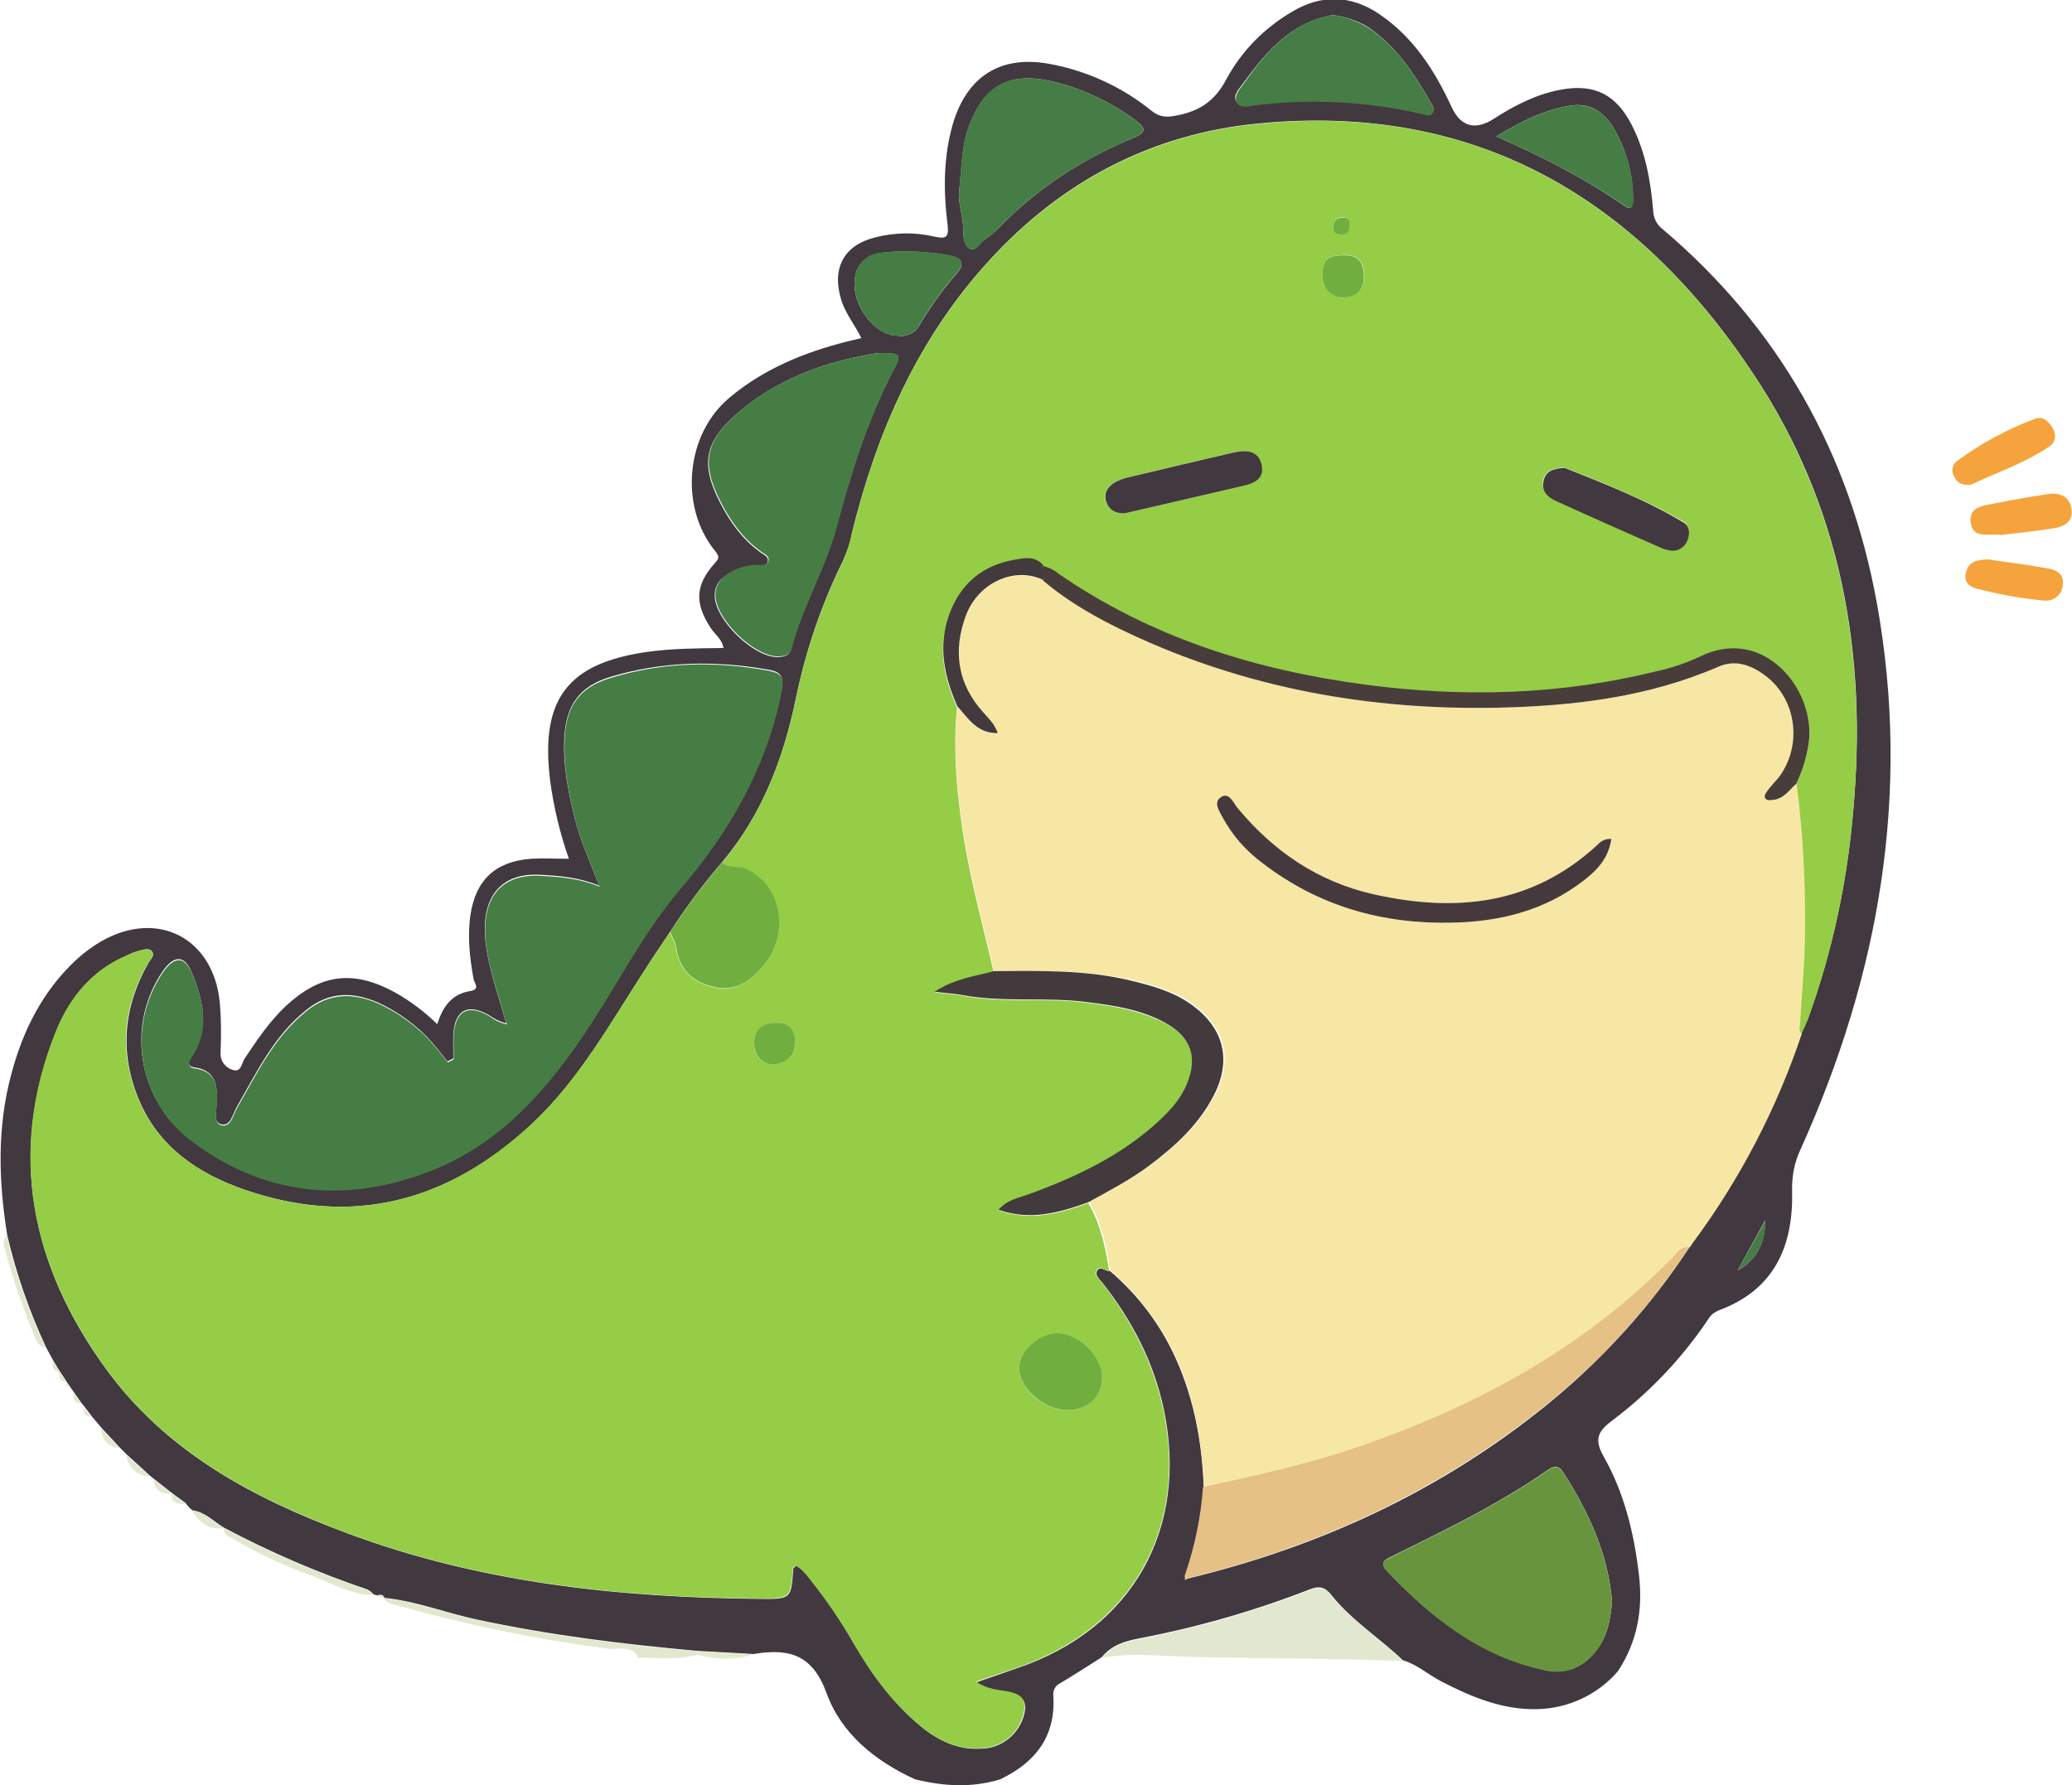 <?xml version="1.0" encoding="utf-8"?>
<!-- Generator: Adobe Illustrator 27.9.0, SVG Export Plug-In . SVG Version: 6.00 Build 0)  -->
<svg version="1.1" id="Layer_1" xmlns="http://www.w3.org/2000/svg" xmlns:xlink="http://www.w3.org/1999/xlink" x="0px" y="0px"
	 viewBox="0 0 593.7 511.6" style="enable-background:new 0 0 593.7 511.6;" xml:space="preserve">
<style type="text/css">
	.st0{fill:#42383F;}
	.st1{fill:#F5A43D;}
	.st2{fill:#E1E8CF;}
	.st3{fill:#95CD46;}
	.st4{fill:#F7E7A5;}
	.st5{fill:#457D45;}
	.st6{fill:#467D44;}
	.st7{fill:#E5C186;}
	.st8{fill:#67943D;}
	.st9{fill:#467C45;}
	.st10{fill:#70AE3F;}
	.st11{fill:#E2EBCE;}
	.st12{fill:#423A3C;}
	.st13{fill:#483D3B;}
	.st14{fill:#45393D;}
</style>
<path class="st0" d="M286.6,509.9c-8.1,2.5-16.3,2-24.4,0c-11.4-5.2-21.2-13.1-25.4-24.8c-4-10.9-10.6-12.7-20.3-11.2l-0.5,0.1
	l-16-0.9c-21.3-1.9-42.5-4.5-63.4-9c-8.9-1.9-17.4-5.3-26.5-6.2l0.1,0.1c-0.4-1.2-1.2-1-2.1-0.8c-0.3-0.1-0.6-0.2-0.9-0.2
	c-0.6-0.5-1.2-1.2-1.9-1.5c-14.2-4.8-27.9-10.7-41.1-17.7l0,0c-3-1.8-5.4-4.5-9.1-5l0.1,0.1l-1.1-1l0.1,0.1l-1-1.2h0.1l-4.1-3l0,0
	l-5.1-4l-1-0.8l-6.9-6.3l-1.7-1.7l-5.4-5.8l-2.7-3.2l-2.2-2.9l-0.9-1.1l-2.1-3l-0.7-1l-1.3-1.9l0,0c-0.6-1-1.3-2-2-3l0,0l-2-3.3
	l-2-3.7c-4.8-10.3-8.5-21-11.1-32c-2.5-15.4-3-30.8,1.1-46.1c3.3-12.6,9-24,18.7-33c2.2-2,4.6-3.8,7.2-5.3
	c16.2-9.2,32.2-0.8,33.9,17.8c0.4,4.7,0.4,9.3,0.2,14c-0.2,2.2,1.1,4.3,3.2,5c2.7,1.1,2.8-1.7,3.6-3c3.6-5.4,7.2-10.8,12-15.3
	c9.9-9.1,19.2-10.3,31-3.9c4.5,2.5,8.6,5.6,12.3,9.2c1.6-5.2,4.3-8.7,9.5-9.5c2.9-0.5,1.1-2.3,0.9-3.4c-1.1-6.1-1.8-12.2-0.9-18.4
	c1.5-10,7.1-15.3,17.3-16.1c3.5-0.2,7,0,10.9,0c-2.6-7.4-4.4-15-5.4-22.7c-2.8-23.1,5.1-33.4,28-36.6c7.1-1,14.3-1,21.7-1.1
	c-0.4-2.6-2.5-3.9-3.7-5.8c-4.6-7.1-4.4-12.2,1.2-18.5c1.3-1.4,1.4-1.9,0.1-3.5c-10.4-12.8-8.4-33.6,4.2-44
	c9.8-8.2,21.3-12.9,33.5-16l4.2-1c-1.9-3.9-4.6-7.1-5.8-11.1c-2.7-9,0.8-15.6,9.9-17.8c5.5-1.4,11.3-1.5,16.8-0.2
	c3.2,0.7,4.3,0.4,3.8-3.5c-1.2-9.6-1.2-19.3,1.5-28.7c4.1-13.9,13.9-20,28.2-17.2c10.5,2,20.4,6.6,28.7,13.3c2.3,1.9,4.4,2,7.2,1.4
	c6.5-1.2,11-4.1,14.3-10.4c4.3-8,10.8-14.6,18.6-19.2c8.5-5.2,17.1-5,25.3,0.6c9.7,6.6,15.8,16.1,20.6,26.5
	c2.6,5.7,6.8,6.9,12.2,3.4c5.9-3.8,12.1-7,19.1-8.3c9.7-1.8,15.9,1.4,20.4,10.2c3.9,7.7,5.4,16,6.1,24.6c0.1,2,1,3.8,2.5,5
	c33.5,28.3,53.8,64.4,61.6,107.4c9.8,54.4,0.7,106.3-21.8,156.3c-1.8,3.7-2.6,7.8-2.5,12c0.4,15.8-5,28.4-21,34.3
	c-1.2,0.5-2.3,1.3-3,2.5c-7.5,11.2-16.9,21.1-27.7,29.2c-4.1,3.1-5,5.4-2.3,10.2c5.9,10.4,8.7,21.9,10.1,33.8
	c1.2,9.9-0.4,19.2-6,27.7c-5.8,6.8-14.3,10.7-23.2,10.9c-10,0.2-18.8-3.5-27.5-8c-3.7-1.9-6.8-4.8-10.9-6
	c-6.7-6.4-14.7-11.4-20.5-18.7c-1.9-2.4-3.5-2.7-6.3-1.6c-15.9,6.2-32.4,10.9-49.2,14.1c-4.1,0.8-7.6,2-10.3,5.3
	c-3.9,2.5-7.8,5-11.8,7.4c-1.4,0.6-2.2,2-2.1,3.5C302.6,497.7,296.6,505.1,286.6,509.9z M497.9,364.1c5.5-3.1,7.9-8,7.9-14.4
	C503.1,354.6,500.5,359.3,497.9,364.1l-0.2,0.3L497.9,364.1z M484.1,357.4l0.8-1.2c13.4-18.2,24-38.5,31.2-59.9c0.7-1.5,1.4-3,2-4.5
	c6.9-19.1,11.2-39.1,12.9-59.4c4.1-44.8-3.3-87.2-28.5-125.1c-33.6-50.7-79.8-78-142.1-71.9c-30.5,3-56.3,16.6-77,39.3
	c-20.4,22.3-32.2,49.1-39.3,78.1c-0.5,2.8-1.4,5.4-2.6,8c-6.2,12.6-10.7,25.9-13.5,39.6c-3.6,17.2-9.7,33.2-21.2,46.8
	c-5.4,6.3-10.4,13-14.9,20c-2.3,3.5-4.7,6.9-6.9,10.4c-10.1,15.5-19,31.8-32.7,44.6c-23.7,22-50.9,29.5-82,18.8
	c-13.5-4.6-24.9-12.3-30.6-26.1c-5.5-13.3-4.3-26.4,2.8-38.9c0.5-1,1.8-1.9,1.2-3.1c-0.8-1.4-2.4-0.8-3.6-0.5
	c-1.3,0.3-2.5,0.8-3.7,1.4c-10,4.3-16.4,12.2-20.3,21.8c-14,34.9-7.2,67.1,14.2,96.6c17.2,23.7,41.9,37,68.7,47
	c38.3,14.4,78.2,18.6,118.7,19c9,0.1,9,0,9.6-8.6c0-0.2,0.4-0.5,0.8-0.9c1.8,0.9,3,2.5,4.2,4.1c4.7,5.9,8.9,12.1,12.6,18.6
	c5.1,8.7,11,16.7,18.8,23.2c5.2,4.3,10.9,7,17.8,6.5c5.5-0.2,10.2-4,11.8-9.2c1.1-3.8,0.2-6-3.9-6.9c-2.9-0.6-6.1-0.5-9.6-2.9
	l11.8-4.1c33-11.2,49-39.9,41.9-74c-2.9-13.7-9.1-25.6-17.7-36.5c-0.8-1-2.2-2.1-1.4-3.4c0.9-1.5,2.4,0.4,3.6,0.1
	c7.5,6.4,13.6,14.2,17.9,23c6,12.3,8.5,25.5,9,39c-0.7,8.7-2.5,17.3-5.3,25.6v1l0.6-0.4c37.9-9.1,72.5-25.1,102.9-49.7
	C459,389.8,472.9,374.5,484.1,357.4L484.1,357.4z M144.9,293.2c-1.6-0.4-3.1-1.1-4.5-2.1c-6.3-3.8-10.2-1.7-10.5,5.6
	c-0.1,2.2,0,4.4,0,6.6l-1.7,0.9c-1.8-2.4-3.7-4.7-5.7-6.9c-4.1-4.2-8.9-7.6-14.2-10c-7.2-3.1-13.9-3.2-20.5,2.1
	c-9.3,7.4-14.2,17.8-19.9,27.7c-1.2,2-1.8,5.8-4.5,5.1c-2.5-0.6-1.3-4.1-1.3-6.3c0.2-4.9-0.2-9.1-6.3-10c-2.3-0.3-1.9-1.8-0.9-3.3
	c5.3-7.9,3.3-16,0.1-23.8c-2.1-5.2-5.1-5.1-8.3-0.6c-10.7,15.6-7.2,36.9,7.8,48.3c20.4,15.7,43.4,18.3,67.5,9.3
	c21.3-7.9,35.3-24.2,47.3-42.7c8.5-13.1,15.8-27.1,25.9-39c14.1-16.5,24.4-34.7,28.7-56.2c0.8-4-0.1-5.4-3.8-6
	c-15.3-2.7-30.4-2.4-45.3,2.1c-8.8,2.7-12.6,8.1-13.1,17.4c-0.4,7.9,1.1,15.5,3,23.1c1.6,6.4,4.3,12.4,7,19.3
	c-5.9-2.4-11.3-2.8-16.7-3.1c-13-0.8-17.1,8.2-15.9,19c0.9,8,3.7,15.4,5.8,23.1L144.9,293.2z M251.3,101.2
	c-14.2,2.3-29.1,7.2-41.2,18.3c-8.2,7.5-9.1,13.8-4.2,23.7c2.9,5.9,6.6,11.2,12,15.1c0.9,0.7,2.4,1.2,2.1,2.5
	c-0.4,1.7-2.1,1.4-3.4,1.3c-3.4,0-6.6,1.2-9.2,3.3c-1.7,1.2-2.6,3.1-2.6,5.1c-0.2,7,11.4,18.2,18.3,17.8c1.6-0.1,3.1-0.4,3.5-2.1
	c3.2-12.3,9.9-23.3,13.1-35.4c4.1-15.3,8.8-30.3,16.1-44.4C258.5,101.4,258.3,101.1,251.3,101.2L251.3,101.2z M461.9,458.7
	c-1.2-13.5-6.7-25.5-14-36.8c-1.5-2.3-3-1.6-4.6-0.5c-14.1,9.8-29.5,17.2-44.9,24.8c-2.1,1-2.9,2-1,4c12.7,13.3,26.7,24.4,45.3,28.4
	c5.8,1.2,10.5-0.6,14.2-5S461.5,464.2,461.9,458.7z M274.9,54.1c-0.6,4,1.2,7.9,1.1,11.9c0,1.9,0.2,4.5,2,5.3s2.8-1.9,4.3-2.8
	c1.3-0.8,2.4-1.7,3.5-2.8c11.1-11.6,24.3-20.1,39-26.2c3.8-1.6,3.5-2.9,0.6-5c-6.8-5.1-14.6-8.8-22.8-10.9
	c-13.5-3.5-21.2,0.9-25.5,14.2C275.5,43.1,275.5,48.6,274.9,54.1L274.9,54.1z M381.6,4.3l-2.3,0.6C368.5,7.7,362,16,355.8,24.4
	c-1,1.4-2.7,3.1-1.4,4.9s3.4,0.9,5.1,0.7c16-2,32.2-1.1,47.9,2.5c1,0.2,2,0.8,2.8,0c1.1-1.1,0.3-2.2-0.3-3.2
	c-4.7-8.3-9.9-16.1-18-21.6C388.9,5.9,385.3,4.7,381.6,4.3z M428.7,39.1c13.3,5.8,25.5,12.1,36.8,19.9c2.1,1.5,2.4-0.3,2.4-2
	c0-7.2-1.9-14.2-5.6-20.4c-2.7-4.5-6.8-7.3-12.5-6.3C442.4,31.5,435.9,34.8,428.7,39.1L428.7,39.1z M257.1,96.2
	c2.5,0.5,5-0.7,6.3-2.9c3.1-5.3,6.7-10.3,10.7-14.9c2.2-2.5,2-4.3-1.7-5.1c-6.4-1.2-12.9-1.6-19.3-0.9c-5.7,0.4-8.7,4.5-8.2,10.1
	C245.5,89.3,251.4,96.2,257.1,96.2z"/>
<path class="st1" d="M564.8,138.9c-3,0.3-4.1-0.8-4.9-2.4c-0.9-1.5-0.5-3.5,1-4.5c6.8-5,14.3-9,22.2-12c2.3-0.8,3.8,0.7,4.9,2.4
	s1.3,4.1-0.6,5.4C580.2,132.8,571.8,135.5,564.8,138.9z"/>
<path class="st1" d="M573.4,153.3c-3.5-0.5-8,1.3-8.7-3.4c-0.7-4.9,3.9-5,7.2-5.7c4.9-1,9.8-1.8,14.7-2.6c3.3-0.5,6.2,0.4,6.9,4
	c0.8,3.9-2.1,5.4-5.2,5.8C583.2,152.3,578.1,152.7,573.4,153.3z"/>
<path class="st1" d="M569.6,160.3c5.7,0.8,11.5,1.6,17.2,2.6c2.7,0.4,4.8,1.8,4.2,5c-0.2,2.6-2.5,4.4-5.1,4.2c-0.1,0-0.2,0-0.3,0
	c-6.6-0.6-13.1-1.8-19.5-3.5c-2.2-0.6-3.4-2.1-2.8-4.5C564.1,160.6,566.8,160.5,569.6,160.3z"/>
<path class="st2" d="M199.9,474.2c-5.6,1.6-11.3,0.7-17,0.9c-1.8-3.9-5.7-2.3-8.4-2.6c-20.2-2.6-40.2-6.7-59.8-12.2
	c-1.8-0.5-3.6-0.6-4.8-2.3c9.1,0.9,17.6,4.3,26.5,6.2c20.9,4.5,42.1,7.2,63.4,9C199.9,473.5,199.9,473.9,199.9,474.2z"/>
<path class="st2" d="M64.1,437.9c13.2,7,26.9,12.9,41.1,17.7c0.7,0.2,1.3,1,1.9,1.5c-6.3,0-11.8-3.3-17.4-5.4
	c-7.9-2.8-15.6-6.4-22.9-10.7C65.5,440.3,64,439.8,64.1,437.9z"/>
<path class="st2" d="M1.9,354.1c2.6,11,6.3,21.7,11.1,32c-1.8-0.1-2.4-1.6-3-3c-3.5-8.4-6.5-17-8.8-25.8
	C0.8,356.2,1.1,355,1.9,354.1z"/>
<path class="st2" d="M55,432.9c3.7,0.5,6.2,3.2,9.1,5C59.9,438.5,57.1,436.3,55,432.9z"/>
<path class="st2" d="M36.1,416.8l6.9,6.3C38.9,422.9,36.9,420.5,36.1,416.8z"/>
<path class="st2" d="M28.9,409.2l5.4,5.8C30.9,414.6,29.1,412.6,28.9,409.2z"/>
<path class="st2" d="M44,423.9l5.1,4C46.1,428.3,44.3,427,44,423.9z"/>
<path class="st2" d="M49.1,427.9l4.1,3C50.8,431.2,49.1,430.8,49.1,427.9z"/>
<path class="st2" d="M15.1,389.8l2,3.3C14.9,392.9,15,391.4,15.1,389.8z"/>
<path class="st2" d="M17,393c0.7,1,1.3,2,2,3C17,395.9,16.9,394.5,17,393z"/>
<path class="st2" d="M23.9,403.2l2.2,2.8C24.2,406,23.9,404.7,23.9,403.2z"/>
<path class="st2" d="M21,399.1l2.1,3C21.1,402,20.9,400.6,21,399.1z"/>
<path class="st2" d="M19,396.1l1.3,1.9C19.5,397.7,19,396.9,19,396.1z"/>
<path class="st2" d="M107.9,457.2c0.9-0.2,1.8-0.4,2.1,0.8L107.9,457.2z"/>
<path class="st2" d="M54,432l1.1,1L54,432z"/>
<path class="st2" d="M53.1,430.9l1,1.2L53.1,430.9z"/>
<path class="st3" d="M317.8,364.1c-1.2,0.3-2.7-1.6-3.6-0.1c-0.8,1.3,0.6,2.4,1.4,3.4c8.5,10.9,14.8,22.9,17.7,36.5
	c7.2,34.1-8.9,62.7-41.9,74l-11.8,4c3.6,2.4,6.8,2.3,9.6,2.9c4.2,0.9,5,3,3.9,6.9c-1.5,5.3-6.2,9-11.7,9.3
	c-6.9,0.5-12.6-2.2-17.8-6.5c-7.8-6.5-13.8-14.5-18.8-23.2c-3.7-6.5-7.9-12.7-12.6-18.6c-1.2-1.5-2.4-3.1-4.2-4.1
	c-0.4,0.4-0.8,0.6-0.8,0.9c-0.7,8.6-0.7,8.6-9.6,8.6c-40.5-0.4-80.4-4.6-118.7-19c-26.8-10.1-51.5-23.3-68.6-47
	C8.9,362.5,2,330.3,16,295.5c3.9-9.6,10.3-17.5,20.3-21.7c1.2-0.6,2.4-1,3.7-1.4c1.2-0.2,2.8-0.8,3.6,0.5c0.7,1.2-0.6,2.1-1.2,3.1
	c-7.2,12.5-8.4,25.5-2.8,38.9c5.7,13.8,17.2,21.4,30.6,26.1c31.1,10.7,58.3,3.2,82-18.8c13.8-12.8,22.7-29.1,32.8-44.6
	c2.3-3.5,4.6-6.9,6.9-10.4c0.6,1.4,1.5,2.6,1.7,4.1c0.9,6.4,4.5,10.1,10.7,11.6s10.6-1.6,14.3-6c8-9.5,5.2-23.5-5.2-27.9
	c-2.2-0.9-4.8,0.1-6.6-1.7c11.5-13.6,17.6-29.6,21.2-46.8c2.8-13.7,7.3-27,13.5-39.6c1.1-2.6,2-5.2,2.6-8
	c7.1-29,18.9-55.8,39.3-78.1c20.7-22.7,46.6-36.3,77-39.3c62.3-6.2,108.5,21.2,142.1,71.9c25.1,37.9,32.5,80.3,28.5,125.1
	c-1.7,20.3-6,40.2-12.9,59.4c-0.6,1.5-1.3,3-2,4.5c-1-0.8-0.6-1.7-0.5-2.7c0.5-8.8,1.4-17.5,1.4-26.3c0.2-14.2-0.6-28.5-2.4-42.6
	c1.8-3.8,3-7.7,3.7-11.8c1.9-15.3-13.2-33.7-31.5-24.4c-3.9,1.8-8.1,3.2-12.3,4.1c-27.5,6.8-55.3,7.5-83.3,3.8
	c-31.6-4.2-61.4-13.6-87.9-31.8c-1.3-1.1-2.8-1.8-4.4-2.2c-2.3-2.9-5.5-2.2-8.3-1.7c-9.2,1.7-15.6,7.1-18.8,15.9
	c-3.2,9-1.3,17.6,2.4,26.1c-1.2,12.6,0,25.1,2,37.6c2.1,12.9,5.6,25.5,8.5,38.2c-5.4,1.5-11,2.1-16.8,5.8c3.2,0.4,5.5,0.5,7.6,0.9
	c12,2.3,24.2,0.5,36.3,2.1c7.8,1,15.5,2.3,22.5,6.1s9,9.8,5.9,17.3c-1.8,4.2-4.7,7.6-8,10.6c-10.9,10-23.8,16.2-37.5,21.1
	c-2.9,1-6,1.6-8.5,4.4c9.2,3.2,17.5,0.8,25.6-2.1C315.3,350.6,316.7,357.3,317.8,364.1z M322.3,147.1c11.2-2.6,22.4-5.2,33.5-7.8
	c3.3-0.8,6.5-2,5.6-6.1c-1-4.3-4.5-4.3-8.1-3.5c-9.9,2.3-19.8,4.6-29.7,7c-1.5,0.3-2.9,0.8-4.2,1.5c-2,1.2-3.3,3-2.6,5.4
	C317.7,146.2,319.7,147.2,322.3,147.1L322.3,147.1z M448.4,134c-3.7,0.1-5.6,1.1-6.2,3.5c-0.6,2.9,1.2,4.7,3.6,5.8
	c10.2,4.6,20.3,9.1,30.5,13.6c0.6,0.2,1.3,0.4,1.9,0.5c2,0.5,4.1-0.5,5-2.4c1-1.9,1.1-4.4-0.8-5.5
	C471.4,143.1,459.4,138.4,448.4,134L448.4,134z M305.7,404.1c5.8,0.1,10.2-3.9,10.1-9.2c-0.1-6.2-6.9-12.8-13-12.7
	c-5.2,0.1-10.7,5.1-10.8,9.9C291.9,397.8,299.1,404.1,305.7,404.1z M385.1,73.1c-4.5,0-6.1,1.3-6.2,5.3c-0.1,4.1,2.3,6.9,6.1,6.7
	s5.8-2.2,5.9-5.9S389.4,72.8,385.1,73.1z M221.3,305.1c4-0.4,6.5-2.4,6.5-6.3c0-3.4-1.3-5.8-5.3-5.7c-3.7,0.1-6.3,1.7-6.4,5.4
	C215.9,302,217.6,304.6,221.3,305.1L221.3,305.1z M386.8,64.3c0-1.1-0.7-2.1-2.3-2c-1.4,0-2.5,1.1-2.5,2.5c0,0,0,0,0,0
	c-0.1,1.7,0.9,2.3,2.4,2.3S386.8,66.3,386.8,64.3z"/>
<path class="st4" d="M284.8,278.3c-2.9-12.7-6.4-25.3-8.5-38.2c-2-12.5-3.3-24.9-2-37.6c3.1,3.4,5.6,7.8,11.6,7.7
	c-0.4-0.9-0.8-1.8-1.3-2.6c-0.9-1.2-1.9-2.3-2.9-3.4c-7.5-8.2-8.7-17.7-4.9-27.8c3.5-9.5,14.1-14,22.1-10.1
	c7.4,6.3,15.8,11,24.5,15.1c33.6,15.8,69.2,22.2,106.1,21.4c21.5-0.5,42.8-3,62.9-11.7c5-2.2,9.6-0.4,13.5,2.5
	c9.1,6.9,10.7,20.4,3.7,29.4c-0.9,1.2-1.9,2.3-2.9,3.4c-0.6,0.8-1.4,1.9-0.6,2.6c0.5,0.5,1.9,0.4,2.8,0.1c2.6-0.6,4-2.8,5.9-4.5
	c1.8,14.1,2.6,28.4,2.4,42.6c0,8.8-1,17.5-1.4,26.3c-0.1,1-0.5,2,0.5,2.7c-7.2,21.5-17.7,41.7-31.2,59.9l-0.8,1.2l0,0
	c-2.2-0.4-3.3,1.3-4.5,2.6c-24.9,25.6-55.3,42.3-88.6,54c-15.1,5.3-30.6,8.7-46.2,12.1c-0.6-13.6-3-26.7-9-39
	c-4.4-8.8-10.5-16.6-17.9-23c-1.1-6.8-2.4-13.5-6-19.6c6-3.2,12-6.3,17.5-10.5c7.5-5.6,14.4-11.9,18.7-20.4c5-9.9,2.8-18.9-6.1-25.5
	c-5.2-3.9-11.3-5.6-17.4-7.1C311.4,277.9,298.1,278.2,284.8,278.3z M461.7,240.4c-2.2-0.1-3.3,1.1-4.4,2.1
	c-18.5,16.9-40.3,19-63.6,13.8c-16.1-3.6-28.9-12.4-39.3-25c-1.2-1.4-2.4-4.2-4.5-2.9c-2.4,1.5-0.5,4,0.4,5.8
	c2.8,5.1,6.7,9.6,11.4,13.1c16.1,12.4,34.5,17.6,54.6,17.1c13.6-0.3,26.4-3.5,37.4-12C457.6,249.4,460.9,246,461.7,240.4
	L461.7,240.4z"/>
<path class="st5" d="M145,293.1c-2-7.7-4.9-15.1-5.8-23.1c-1.2-10.8,2.8-19.8,15.9-19c5.5,0.3,10.8,0.7,16.7,3.1
	c-2.6-6.9-5.4-12.9-7-19.3c-1.9-7.6-3.4-15.2-3-23.1c0.4-9.3,4.2-14.7,13.1-17.4c14.9-4.6,30-4.9,45.3-2.1c3.7,0.7,4.6,2,3.8,6
	c-4.3,21.5-14.6,39.7-28.7,56.2c-10.2,11.9-17.4,25.9-25.9,39c-12,18.4-26,34.8-47.3,42.7c-24,8.9-47.1,6.3-67.5-9.3
	c-15.1-11.5-18.5-32.7-7.8-48.3c3.2-4.5,6.1-4.6,8.3,0.6c3.2,7.8,5.2,15.9-0.1,23.8c-1,1.5-1.4,3,0.9,3.3c6.1,0.9,6.5,5.1,6.3,10
	c-0.1,2.2-1.2,5.7,1.3,6.3c2.7,0.6,3.3-3.1,4.5-5.1c5.7-9.9,10.6-20.3,19.9-27.7c6.6-5.3,13.4-5.2,20.5-2.1
	c5.3,2.4,10.1,5.8,14.2,10c2,2.2,3.9,4.5,5.7,6.9l1.7-0.9c0-2.2-0.1-4.4,0-6.6c0.3-7.4,4.2-9.5,10.5-5.6c1.3,1,2.8,1.7,4.5,2.1
	l0.4,0.1L145,293.1z"/>
<path class="st6" d="M251.3,101.2c7-0.2,7.2,0.2,4.7,5c-7.3,14.1-12,29.1-16.1,44.4c-3.2,12.2-9.9,23.2-13.1,35.4
	c-0.4,1.7-1.9,2-3.5,2.1c-6.9,0.4-18.5-10.7-18.3-17.8c0-2,1-3.9,2.6-5.1c2.6-2.1,5.9-3.3,9.2-3.3c1.3,0,3,0.3,3.4-1.3
	c0.3-1.3-1.2-1.8-2.1-2.5c-5.4-3.9-9.1-9.2-12-15.1c-4.9-9.9-4-16.2,4.2-23.7C222.2,108.4,237.1,103.5,251.3,101.2z"/>
<path class="st7" d="M344.7,426.1c15.6-3.4,31.1-6.8,46.2-12.1c33.4-11.7,63.8-28.4,88.7-54c1.2-1.3,2.3-3,4.5-2.6
	c-11.3,17.1-25.1,32.4-41.1,45.2c-30.5,24.5-65,40.6-102.9,49.7c-0.2-0.2-0.4-0.4-0.7-0.6C342.3,443.4,344.1,434.8,344.7,426.1z"/>
<path class="st8" d="M461.9,458.7c-0.4,5.5-1.4,10.7-5,15s-8.4,6.3-14.2,5c-18.6-3.9-32.6-15.1-45.3-28.4c-1.9-2-1.1-3,1-4
	c15.3-7.6,30.8-15,44.9-24.8c1.6-1.1,3.1-1.8,4.6,0.5C455.2,433.2,460.6,445.2,461.9,458.7z"/>
<path class="st9" d="M274.9,54c0.5-5.4,0.5-10.9,2.2-16.2c4.2-13.4,11.9-17.7,25.5-14.2c8.2,2.1,16,5.8,22.8,10.9
	c2.9,2.1,3.1,3.4-0.6,5c-14.7,6.2-28,14.6-39,26.2c-1,1.1-2.2,2-3.5,2.8c-1.5,0.9-2.3,3.7-4.3,2.8S276,67.9,276,66
	C276.1,61.9,274.3,58.1,274.9,54z"/>
<path class="st9" d="M381.6,4.3c3.7,0.4,7.2,1.7,10.4,3.6c8.1,5.4,13.3,13.3,18,21.6c0.5,1,1.4,2.1,0.3,3.2c-0.9,0.8-1.9,0.2-2.8,0
	c-15.7-3.6-31.9-4.5-47.9-2.5c-1.7,0.2-4,1-5.1-0.7s0.4-3.6,1.4-4.9C362,16,368.5,7.7,379.4,4.8L381.6,4.3z"/>
<path class="st2" d="M402,476c-20.4-0.8-40.7-0.7-61.1-1.2c-8.4-0.2-16.8-1.3-25.1,0.3c2.6-3.3,6.2-4.5,10.3-5.3
	c16.8-3.2,33.2-7.9,49.2-14.1c2.8-1.1,4.4-0.8,6.3,1.6C387.4,464.6,395.4,469.6,402,476z"/>
<path class="st10" d="M206.9,247.2c1.9,1.8,4.4,0.8,6.6,1.7c10.4,4.4,13.1,18.4,5.2,27.9c-3.7,4.4-8.1,7.5-14.3,6
	s-9.8-5.1-10.7-11.6c-0.2-1.4-1.1-2.7-1.7-4.1C196.5,260.2,201.5,253.5,206.9,247.2z"/>
<path class="st5" d="M428.7,39.1c7.1-4.2,13.7-7.6,21.1-8.8c5.7-0.9,9.8,1.8,12.5,6.3C466,42.8,468,49.8,468,57c0,1.7-0.2,3.5-2.4,2
	C454.2,51.2,442,44.9,428.7,39.1z"/>
<path class="st6" d="M257.1,96.2c-5.7,0.1-11.6-6.9-12.2-13.8c-0.5-5.7,2.5-9.7,8.2-10.1c6.4-0.6,13-0.3,19.3,0.9
	c3.7,0.8,3.9,2.6,1.7,5.1c-4,4.6-7.6,9.6-10.7,14.9C262.1,95.5,259.6,96.7,257.1,96.2z"/>
<path class="st9" d="M497.9,364.1c2.7-4.8,5.3-9.6,8-14.4C505.8,356.1,503.4,361,497.9,364.1L497.9,364.1z"/>
<path class="st11" d="M199.9,474.2c0-0.3,0-0.6,0-1l16,0.9C210.7,475.7,205.1,475.7,199.9,474.2z"/>
<path class="st9" d="M497.9,364.1l-0.2,0.3L497.9,364.1L497.9,364.1z"/>
<path class="st7" d="M484.1,357.4l0.8-1.2L484.1,357.4z"/>
<path class="st7" d="M340.1,452.3l-0.6,0.4c0-0.3,0-0.7,0-1C339.7,451.9,339.9,452.1,340.1,452.3z"/>
<path class="st12" d="M284.8,278.3c13.3-0.1,26.6-0.4,39.6,2.8c6.1,1.5,12.2,3.2,17.4,7.1c8.9,6.6,11.1,15.6,6.1,25.5
	c-4.3,8.5-11.2,14.8-18.7,20.4c-5.5,4.1-11.5,7.2-17.5,10.5c-8.2,2.9-16.4,5.3-25.6,2.1c2.5-2.9,5.7-3.4,8.5-4.4
	c13.7-5,26.7-11.1,37.5-21.1c3.3-3.1,6.3-6.4,8-10.6c3.1-7.5,1.2-13.3-5.9-17.3s-14.7-5.1-22.5-6.1c-12-1.6-24.3,0.2-36.3-2.1
	c-2.2-0.4-4.5-0.5-7.6-0.9C273.8,280.3,279.5,279.8,284.8,278.3z"/>
<path class="st13" d="M514.7,224.6c-1.8,1.6-3.3,3.9-5.9,4.5c-0.9,0.2-2.3,0.4-2.8-0.1c-0.8-0.8,0-1.8,0.6-2.6
	c0.9-1.2,1.9-2.3,2.9-3.4c7-9,5.5-22.5-3.7-29.4c-4-3-8.5-4.7-13.5-2.5c-20.1,8.7-41.3,11.2-62.9,11.7
	c-36.9,0.8-72.5-5.6-106.1-21.4c-8.7-4.1-17.1-8.8-24.5-15.1c1.5-1.3-2.1-2.8,0.1-4.1c1.6,0.4,3.1,1.1,4.4,2.2
	c26.5,18.3,56.3,27.6,87.9,31.8c28,3.7,55.8,3,83.3-3.8c4.2-0.9,8.4-2.3,12.3-4.1c18.3-9.3,33.4,9.1,31.5,24.4
	C517.7,216.9,516.5,220.8,514.7,224.6z"/>
<path class="st0" d="M322.3,147.1c-2.6,0.1-4.6-0.9-5.4-3.5c-0.7-2.5,0.6-4.2,2.6-5.4c1.3-0.7,2.7-1.2,4.2-1.5
	c9.9-2.4,19.8-4.7,29.7-7c3.5-0.8,7.1-0.8,8.1,3.5c0.9,4.1-2.3,5.4-5.6,6.1C344.7,141.9,333.5,144.5,322.3,147.1z"/>
<path class="st0" d="M448.4,134.1c10.9,4.4,23,9,34.1,15.7c1.8,1.1,1.8,3.5,0.8,5.5c-0.9,1.9-3,2.9-5,2.4c-0.7-0.1-1.3-0.3-1.9-0.5
	c-10.2-4.5-20.4-9-30.5-13.6c-2.5-1.1-4.3-2.9-3.6-5.8C442.8,135.2,444.8,134.2,448.4,134.1z"/>
<path class="st10" d="M305.7,404.1c-6.6-0.1-13.8-6.4-13.7-12.1c0.1-4.8,5.6-9.8,10.8-9.9c6.2-0.1,13,6.6,13,12.7
	C315.9,400.3,311.5,404.2,305.7,404.1z"/>
<path class="st12" d="M299,162.1c-2.2,1.3,1.3,2.8-0.1,4.1c-8-3.9-18.5,0.6-22.1,10.1c-3.8,10.1-2.5,19.6,4.9,27.8
	c1,1.1,2,2.2,2.9,3.4c0.5,0.8,1,1.7,1.3,2.6c-6,0.1-8.5-4.3-11.6-7.7c-3.7-8.4-5.6-17.1-2.4-26.1c3.2-8.9,9.5-14.3,18.8-15.9
	C293.5,159.9,296.7,159.2,299,162.1z"/>
<path class="st10" d="M385.1,73.2c4.2-0.3,5.8,2.3,5.7,6.1s-2.1,5.8-5.8,5.9s-6.2-2.6-6.1-6.7C379,74.5,380.5,73.1,385.1,73.2z"/>
<path class="st10" d="M221.3,305.1c-3.7-0.5-5.3-3.2-5.2-6.6c0.1-3.8,2.7-5.4,6.4-5.4c4-0.1,5.4,2.3,5.3,5.7
	C227.7,302.8,225.3,304.7,221.3,305.1z"/>
<path class="st10" d="M386.8,64.3c0,2.1-0.8,2.9-2.4,2.9s-2.5-0.7-2.4-2.3c0-1.4,1.1-2.5,2.5-2.5c0,0,0,0,0,0
	C386.2,62.2,386.9,63.2,386.8,64.3z"/>
<path class="st14" d="M461.7,240.4c-0.8,5.6-4.1,9-8,12c-11,8.5-23.8,11.7-37.4,12c-20.1,0.5-38.5-4.7-54.6-17.1
	c-4.7-3.5-8.6-7.9-11.4-13.1c-0.9-1.8-2.8-4.3-0.4-5.8c2.2-1.4,3.4,1.4,4.5,2.9c10.4,12.6,23.2,21.4,39.3,25
	c23.3,5.2,45,3.1,63.6-13.8C458.3,241.5,459.4,240.3,461.7,240.4z"/>
<path class="st0" d="M145,293.1l0.3,0.2l-0.4-0.1L145,293.1z"/>
</svg>
